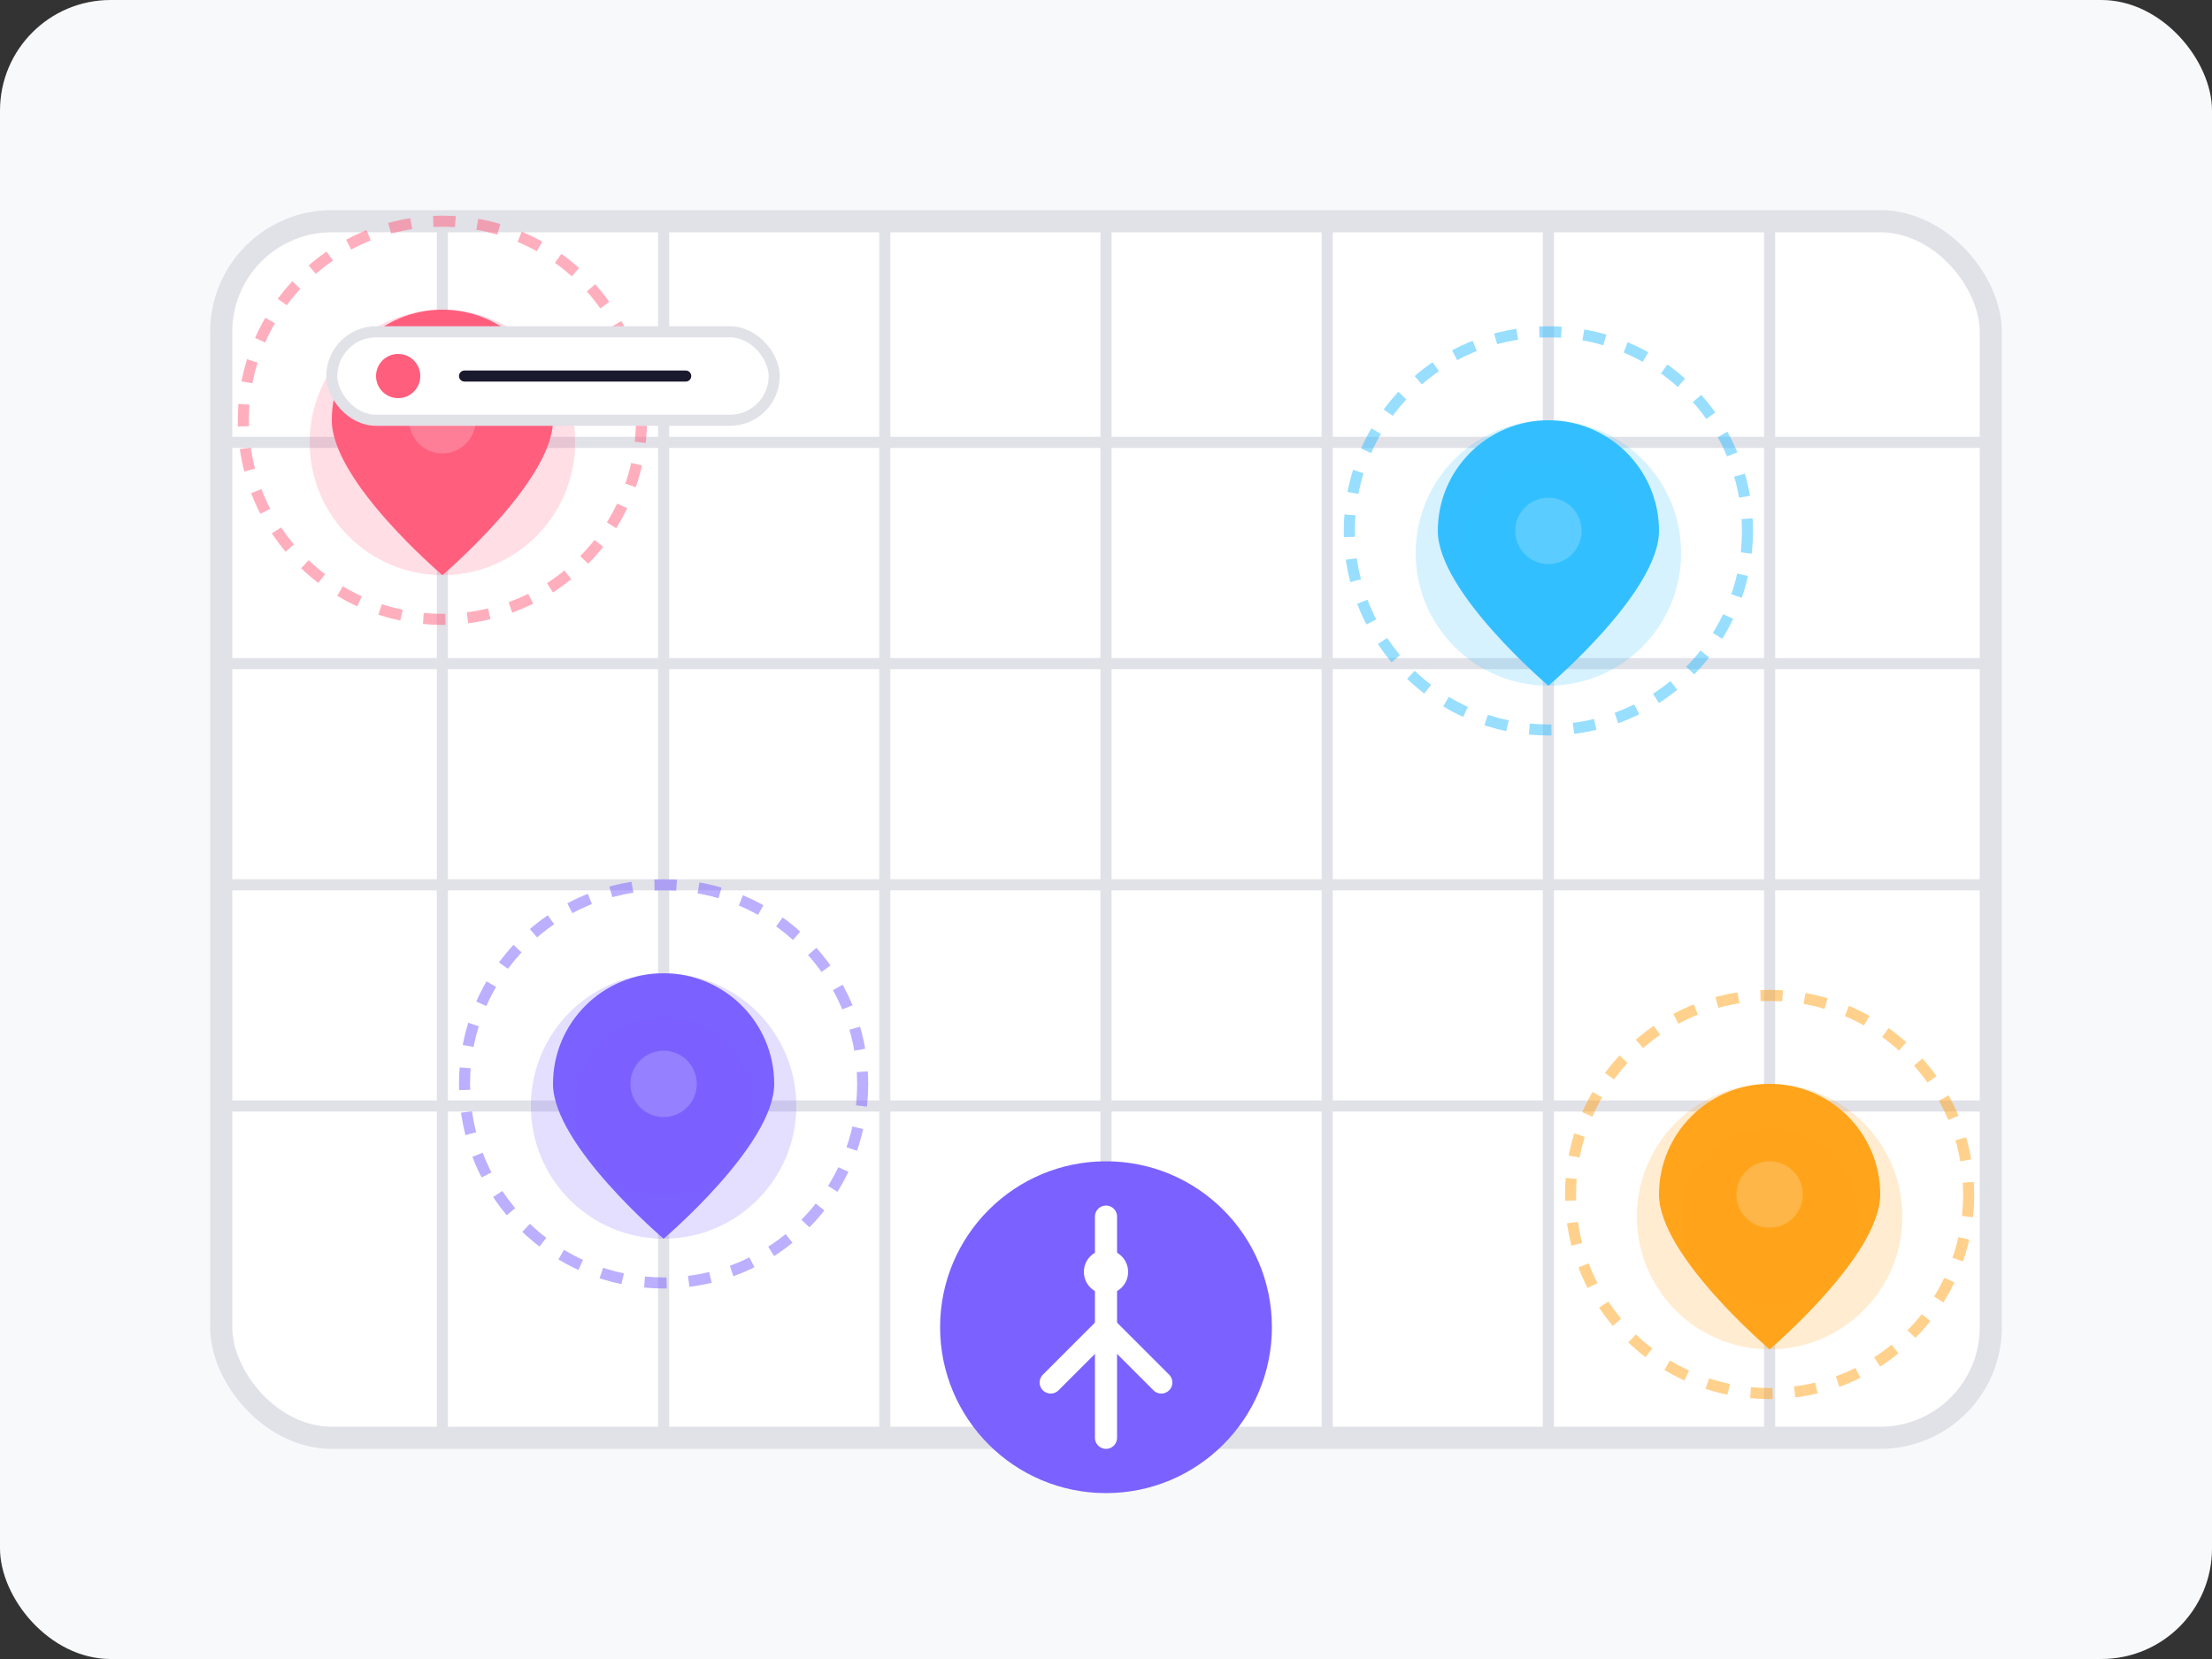 <svg width="200" height="150" viewBox="0 0 200 150" fill="none" xmlns="http://www.w3.org/2000/svg">
  <rect x="0" y="0" width="200" height="150" fill="#333333" stroke="none"/>
  <!-- Background -->
  <rect width="200" height="150" rx="10" fill="#F8F9FA"/>
  
  <!-- Map Background -->
  <rect x="20" y="20" width="160" height="110" rx="10" fill="#FFFFFF"/>
  <rect x="20" y="20" width="160" height="110" rx="10" stroke="#E1E1E8" stroke-width="2"/>
  
  <!-- Map Grid -->
  <path d="M20 40H180" stroke="#E1E1E8" stroke-width="1"/>
  <path d="M20 60H180" stroke="#E1E1E8" stroke-width="1"/>
  <path d="M20 80H180" stroke="#E1E1E8" stroke-width="1"/>
  <path d="M20 100H180" stroke="#E1E1E8" stroke-width="1"/>
  
  <path d="M40 20V130" stroke="#E1E1E8" stroke-width="1"/>
  <path d="M60 20V130" stroke="#E1E1E8" stroke-width="1"/>
  <path d="M80 20V130" stroke="#E1E1E8" stroke-width="1"/>
  <path d="M100 20V130" stroke="#E1E1E8" stroke-width="1"/>
  <path d="M120 20V130" stroke="#E1E1E8" stroke-width="1"/>
  <path d="M140 20V130" stroke="#E1E1E8" stroke-width="1"/>
  <path d="M160 20V130" stroke="#E1E1E8" stroke-width="1"/>
  
  <!-- Location Points -->
  <!-- Person 1 -->
  <circle cx="40" cy="40" r="12" fill="#FF5E7D" opacity="0.2"/>
  <path d="M40 28C34.477 28 30 32.477 30 38C30 43.523 40 52 40 52C40 52 50 43.523 50 38C50 32.477 45.523 28 40 28Z" fill="#FF5E7D"/>
  <circle cx="40" cy="38" r="3" fill="white"/>
  
  <!-- Person 2 -->
  <circle cx="140" cy="50" r="12" fill="#33BFFF" opacity="0.2"/>
  <path d="M140 38C134.477 38 130 42.477 130 48C130 53.523 140 62 140 62C140 62 150 53.523 150 48C150 42.477 145.523 38 140 38Z" fill="#33BFFF"/>
  <circle cx="140" cy="48" r="3" fill="white"/>
  
  <!-- Person 3 -->
  <circle cx="60" cy="100" r="12" fill="#7B61FF" opacity="0.2"/>
  <path d="M60 88C54.477 88 50 92.477 50 98C50 103.523 60 112 60 112C60 112 70 103.523 70 98C70 92.477 65.523 88 60 88Z" fill="#7B61FF"/>
  <circle cx="60" cy="98" r="3" fill="white"/>
  
  <!-- Person 4 -->
  <circle cx="160" cy="110" r="12" fill="#FFA41B" opacity="0.2"/>
  <path d="M160 98C154.477 98 150 102.477 150 108C150 113.523 160 122 160 122C160 122 170 113.523 170 108C170 102.477 165.523 98 160 98Z" fill="#FFA41B"/>
  <circle cx="160" cy="108" r="3" fill="white"/>
  
  <!-- Location Pulses -->
  <circle cx="40" cy="38" r="18" stroke="#FF5E7D" stroke-width="1" stroke-dasharray="2 2" opacity="0.5"/>
  <circle cx="140" cy="48" r="18" stroke="#33BFFF" stroke-width="1" stroke-dasharray="2 2" opacity="0.5"/>
  <circle cx="60" cy="98" r="18" stroke="#7B61FF" stroke-width="1" stroke-dasharray="2 2" opacity="0.5"/>
  <circle cx="160" cy="108" r="18" stroke="#FFA41B" stroke-width="1" stroke-dasharray="2 2" opacity="0.5"/>
  
  <!-- User Avatars -->
  <circle cx="40" cy="40" r="8" fill="#FF5E7D" opacity="0.8"/>
  <circle cx="140" cy="50" r="8" fill="#33BFFF" opacity="0.8"/>
  <circle cx="60" cy="100" r="8" fill="#7B61FF" opacity="0.8"/>
  <circle cx="160" cy="110" r="8" fill="#FFA41B" opacity="0.8"/>
  
  <!-- Map Control UI -->
  <rect x="30" y="30" width="40" height="8" rx="4" fill="white"/>
  <rect x="30" y="30" width="40" height="8" rx="4" stroke="#E1E1E8" stroke-width="1"/>
  <circle cx="36" cy="34" r="2" fill="#FF5E7D"/>
  <path d="M42 34H62" stroke="#1A1A2E" stroke-width="1" stroke-linecap="round"/>
  
  <!-- Location Sharing Label -->
  <circle cx="100" cy="120" r="15" fill="#7B61FF"/>
  <path d="M100 110V130" stroke="white" stroke-width="2" stroke-linecap="round"/>
  <circle cx="100" cy="115" r="2" fill="white"/>
  <path d="M95 125L100 120L105 125" stroke="white" stroke-width="2" stroke-linecap="round" stroke-linejoin="round"/>
</svg> 